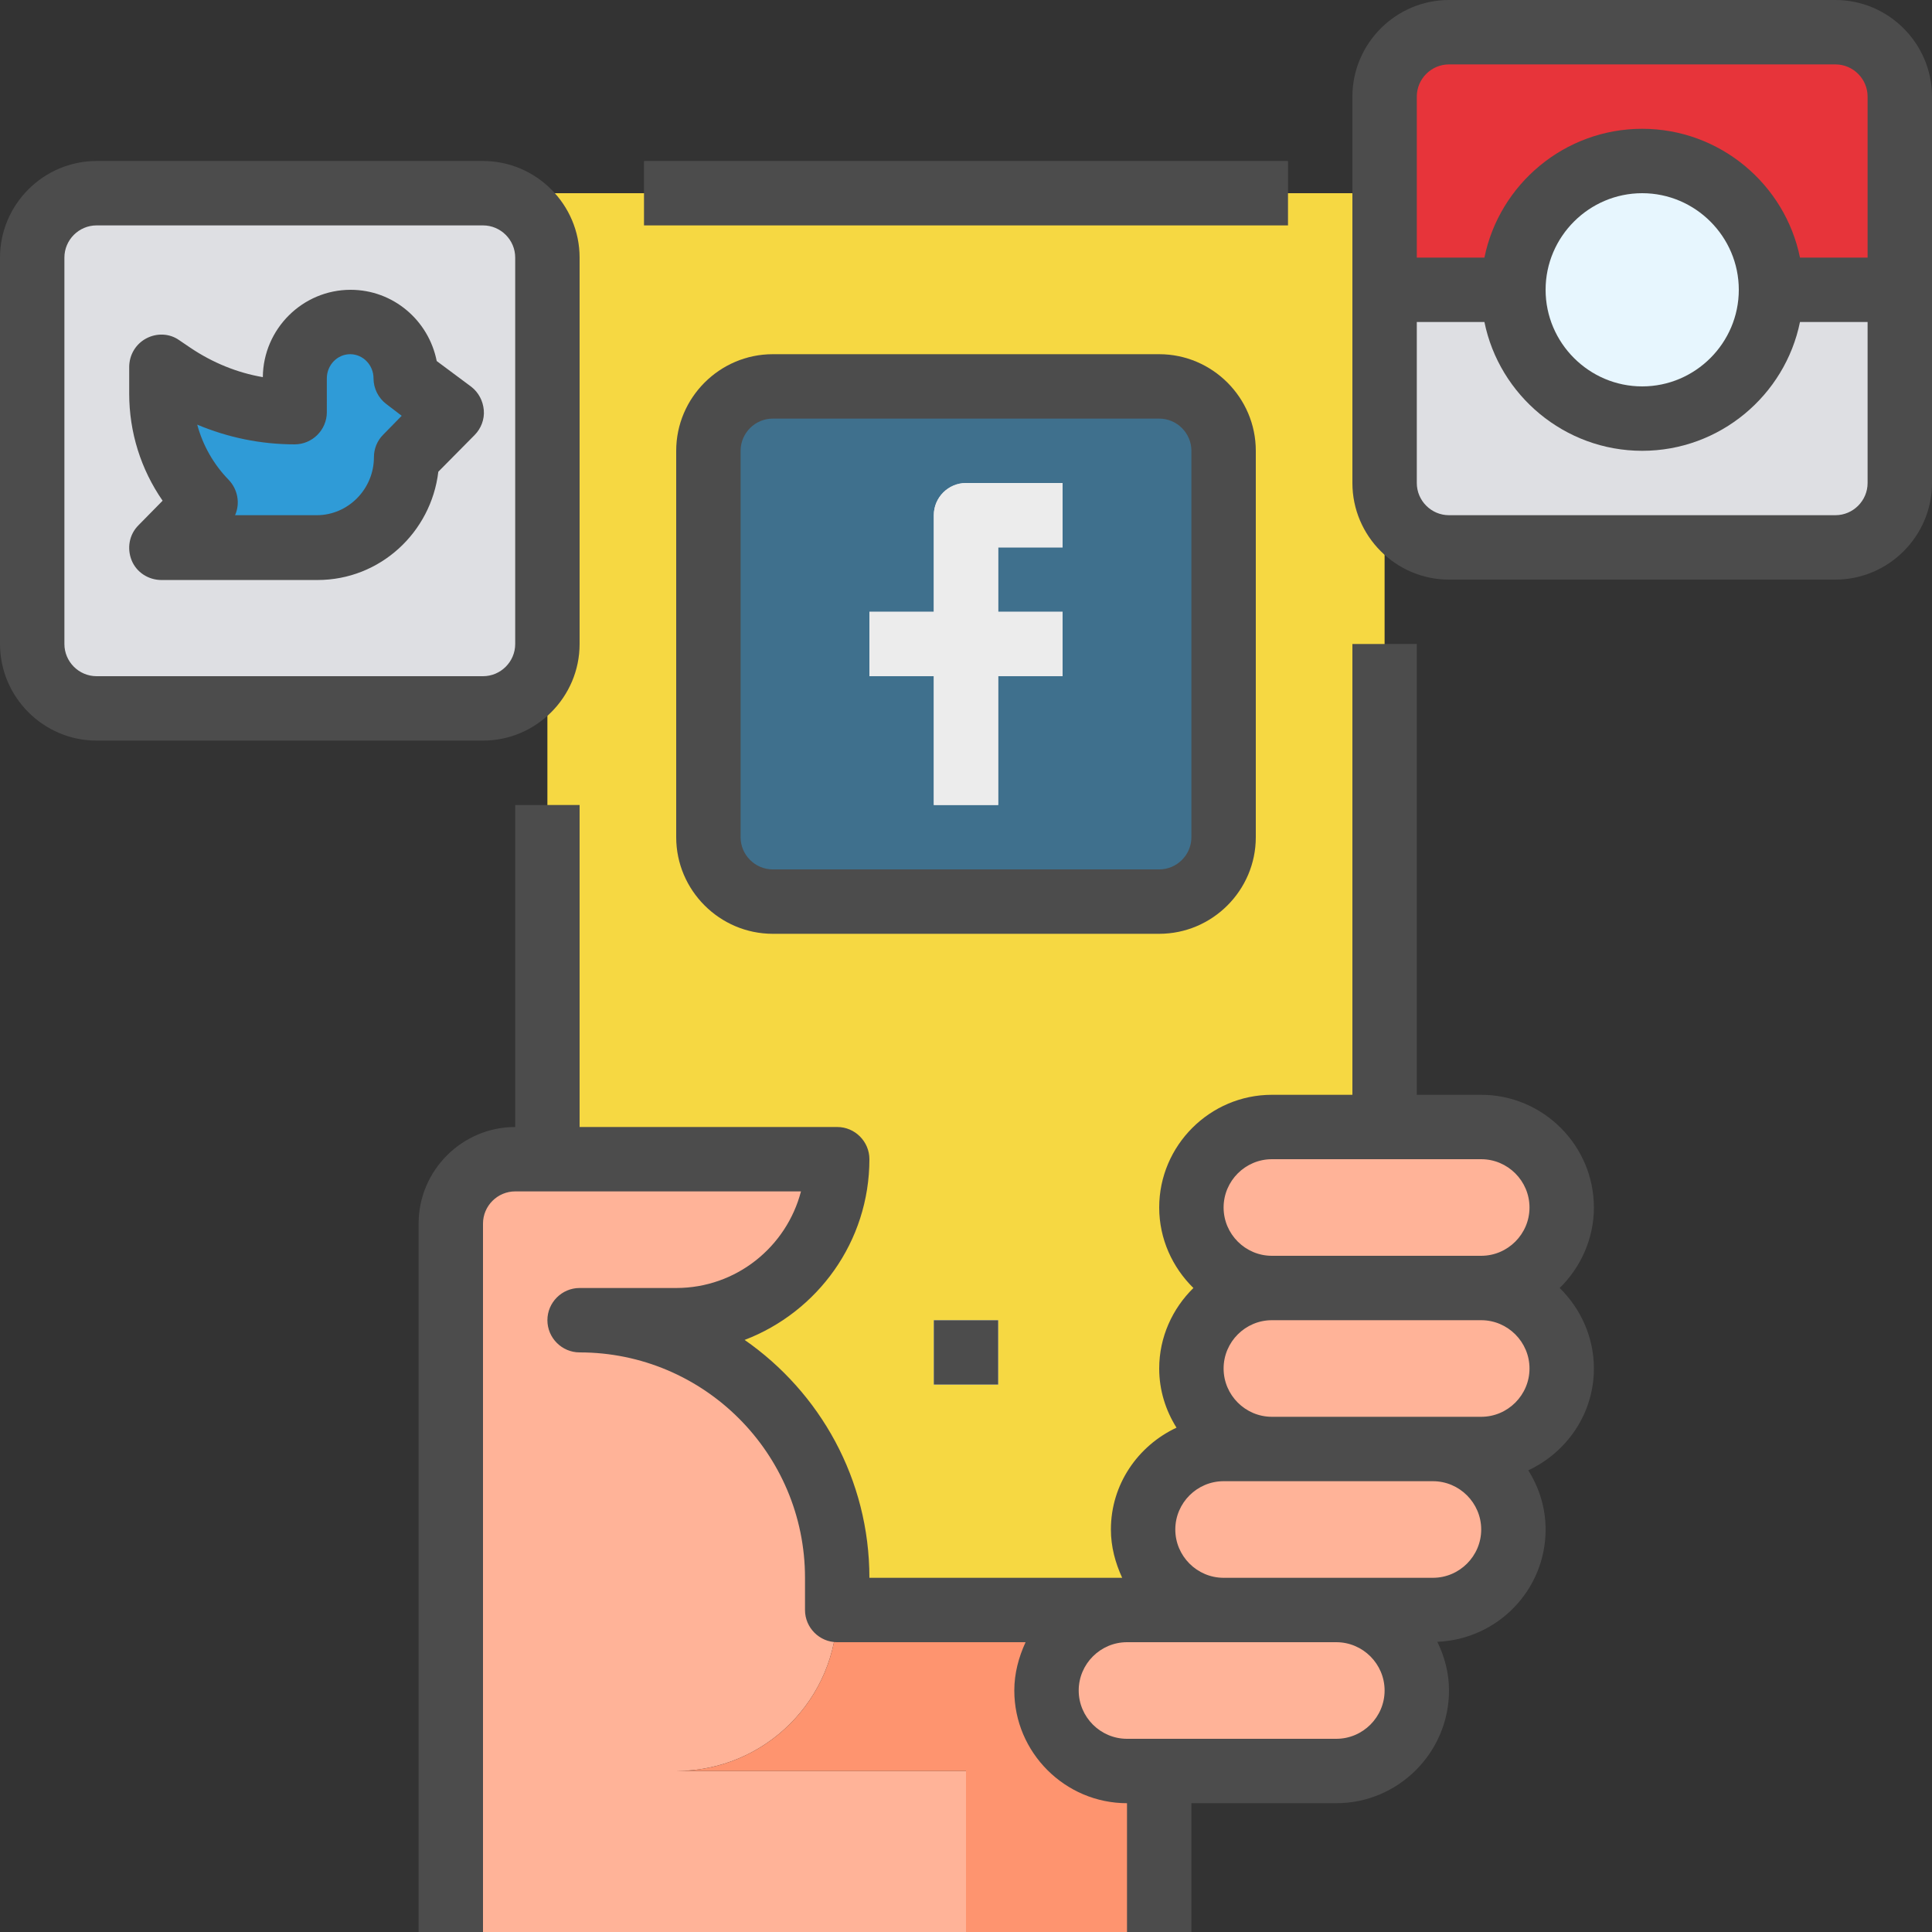 <?xml version="1.0" encoding="utf-8"?>
<!-- Generator: Adobe Illustrator 22.0.0, SVG Export Plug-In . SVG Version: 6.00 Build 0)  -->
<svg version="1.1" id="Capa_1" xmlns="http://www.w3.org/2000/svg" xmlns:xlink="http://www.w3.org/1999/xlink" x="0px" y="0px"
	 viewBox="0 0 480 480" style="enable-background:new 0 0 480 480;" xml:space="preserve">
<rect x="0" y="0" width="480" height="480" fill="#333333" stroke="none"/>
<style type="text/css">
	.st0{fill:#F6D842;}
	.st1{fill:#DEDFE3;}
	.st2{fill:#3F708D;}
	.st3{fill:#2F9BD7;}
	.st4{fill:#E7343A;}
	.st5{fill:#E7F6FE;}
	.st6{fill:#FFB398;}
	.st7{fill:#FE946F;}
	.st8{fill:#4C4C4C;}
	.st9{fill:#ECECEC;}
</style>
<rect x="136" y="48" class="st0" width="208" height="352"/>
<path class="st1" d="M120,176H24c-8.8,0-16-7.2-16-16V64c0-8.8,7.2-16,16-16h96c8.8,0,16,7.2,16,16v96C136,168.8,128.8,176,120,176z
	"/>
<path class="st2" d="M288,224h-96c-8.8,0-16-7.2-16-16v-96c0-8.8,7.2-16,16-16h96c8.8,0,16,7.2,16,16v96
	C304,216.8,296.8,224,288,224z"/>
<path class="st3" d="M40,91.2l2.8,1.9c9,6.1,19.6,9.3,30.4,9.3l0,0V94c0-7.7,6.2-14,13.8-14l0,0c7.6,0,13.8,6.3,13.8,14l11.1,8.4
	l-11.1,11.2l0,0c0,12.4-9.9,22.4-22.2,22.4H40l11.1-11.2l0,0C44,117.6,40,107.9,40,97.8V91.2z"/>
<g>
	<path class="st1" d="M264,136v-16h-24c-4.4,0-8,3.6-8,8v24h-16v16h16v32h16v-32h16v-16h-16v-16H264z"/>
	<path class="st1" d="M408,104c-17.7,0-32-14.3-32-32h-32v48c0,8.8,7.2,16,16,16h96c8.8,0,16-7.2,16-16V72h-32
		C440,89.7,425.7,104,408,104z"/>
</g>
<path class="st4" d="M456,8h-96c-8.8,0-16,7.2-16,16v48h32c0-17.7,14.3-32,32-32s32,14.3,32,32h32V24C472,15.2,464.8,8,456,8z"/>
<g>
	<circle class="st5" cx="408" cy="72" r="32"/>
	<rect x="232" y="328" class="st5" width="16" height="16"/>
</g>
<path class="st6" d="M168,440c22.1,0,40-17.9,40-40v-8c0-35.3-28.7-64-64-64h24c22.1,0,40-17.9,40-40h-80c-8.8,0-16,7.2-16,16v176
	h128v-40H168z"/>
<path class="st7" d="M208,400c0,22.1-17.9,40-40,40h72v40h48v-40h16v-40H208z"/>
<g>
	<path class="st6" d="M368,320h-52c-11,0-20-9-20-20l0,0c0-11,9-20,20-20h52c11,0,20,9,20,20l0,0C388,311,379,320,368,320z"/>
	<path class="st6" d="M368,360h-52c-11,0-20-9-20-20l0,0c0-11,9-20,20-20h52c11,0,20,9,20,20l0,0C388,351,379,360,368,360z"/>
	<path class="st6" d="M356,400h-52c-11,0-20-9-20-20l0,0c0-11,9-20,20-20h52c11,0,20,9,20,20l0,0C376,391,367,400,356,400z"/>
	<path class="st6" d="M332,440h-52c-11,0-20-9-20-20l0,0c0-11,9-20,20-20h52c11,0,20,9,20,20l0,0C352,431,343,440,332,440z"/>
</g>
<rect x="160" y="40" class="st8" width="160" height="16"/>
<path class="st8" d="M396,300c0-15.4-12.6-28-28-28h-16V160h-16v112h-20c-15.4,0-28,12.6-28,28c0,7.8,3.3,14.9,8.5,20
	c-5.2,5.1-8.5,12.2-8.5,20c0,5.4,1.6,10.4,4.3,14.7c-9.6,4.5-16.3,14.1-16.3,25.3c0,4.3,1.1,8.3,2.8,12H216
	c0-24.5-12.3-46.1-31-59.1c18.1-6.9,31-24.4,31-44.9c0-4.4-3.6-8-8-8h-64v-80h-16v80c-13.2,0-24,10.8-24,24v176h16V304
	c0-4.4,3.6-8,8-8h71c-3.6,13.8-16.1,24-31,24h-24c-4.4,0-8,3.6-8,8s3.6,8,8,8c30.9,0,56,25.1,56,56v8c0,4.4,3.6,8,8,8h46.8
	c-1.7,3.7-2.8,7.7-2.8,12c0,15.4,12.6,28,28,28v32h16v-32h32h4c15.4,0,28-12.6,28-28c0-4.4-1.1-8.4-2.9-12.1
	C372,407.3,384,395.1,384,380c0-5.4-1.6-10.4-4.3-14.7c9.6-4.5,16.3-14.1,16.3-25.3c0-7.8-3.3-14.9-8.5-20
	C392.7,314.9,396,307.8,396,300z M332,432h-4h-40h-8c-6.6,0-12-5.4-12-12s5.4-12,12-12h24h28c6.6,0,12,5.4,12,12S338.6,432,332,432z
	 M356,392h-24h-28c-6.6,0-12-5.4-12-12s5.4-12,12-12h12h40c6.6,0,12,5.4,12,12S362.6,392,356,392z M380,340c0,6.6-5.4,12-12,12h-12
	h-40c-6.6,0-12-5.4-12-12s5.4-12,12-12h52C374.6,328,380,333.4,380,340z M316,312c-6.6,0-12-5.4-12-12s5.4-12,12-12h52
	c6.6,0,12,5.4,12,12s-5.4,12-12,12H316z"/>
<path class="st8" d="M108.5,89.7C106.5,79.6,97.7,72,87.1,72c-11.9,0-21.7,9.7-21.8,21.7c-6.4-1.1-12.5-3.6-18-7.3l-2.8-1.9
	c-2.4-1.7-5.6-1.8-8.2-0.4c-2.6,1.4-4.2,4.1-4.2,7.1v6.6c0,9.6,2.9,18.8,8.3,26.6l-6,6.1c-2.3,2.3-2.9,5.7-1.7,8.7
	c1.2,3,4.2,4.9,7.4,4.9h38.8c15.5,0,28.2-11.8,30-26.9l9-9.1c1.6-1.6,2.5-3.9,2.3-6.2c-0.2-2.3-1.3-4.4-3.1-5.8L108.5,89.7z
	 M95.2,108c-1.5,1.5-2.3,3.5-2.3,5.6c0,7.9-6.4,14.4-14.2,14.4H58.4c1.3-2.9,0.7-6.4-1.6-8.8c-3.7-3.8-6.4-8.5-7.8-13.7
	c7.6,3.2,15.8,4.9,24.2,4.9c4.4,0,8-3.6,8-8V94c0-3.3,2.6-6,5.8-6s5.8,2.7,5.8,6c0,2.5,1.2,4.9,3.2,6.4l3.8,2.9L95.2,108z"/>
<path class="st9" d="M232,128v24h-16v16h16v32h16v-32h16v-16h-16v-16h16v-16h-24C235.6,120,232,123.6,232,128z"/>
<path class="st8" d="M312,208v-96c0-13.2-10.8-24-24-24h-96c-13.2,0-24,10.8-24,24v96c0,13.2,10.8,24,24,24h96
	C301.2,232,312,221.2,312,208z M184,208v-96c0-4.4,3.6-8,8-8h96c4.4,0,8,3.6,8,8v96c0,4.4-3.6,8-8,8h-96
	C187.6,216,184,212.4,184,208z"/>
<path class="st8" d="M144,160V64c0-13.2-10.8-24-24-24H24C10.8,40,0,50.8,0,64v96c0,13.2,10.8,24,24,24h96
	C133.2,184,144,173.2,144,160z M16,160V64c0-4.4,3.6-8,8-8h96c4.4,0,8,3.6,8,8v96c0,4.4-3.6,8-8,8H24C19.6,168,16,164.4,16,160z"/>
<path class="st8" d="M456,0h-96c-13.2,0-24,10.8-24,24v96c0,13.2,10.8,24,24,24h96c13.2,0,24-10.8,24-24V24C480,10.8,469.2,0,456,0z
	 M360,16h96c4.4,0,8,3.6,8,8v40h-16.8c-3.7-18.2-19.9-32-39.2-32s-35.5,13.8-39.2,32H352V24C352,19.6,355.6,16,360,16z M432,72
	c0,13.2-10.8,24-24,24s-24-10.8-24-24s10.8-24,24-24S432,58.8,432,72z M456,128h-96c-4.4,0-8-3.6-8-8V80h16.8
	c3.7,18.2,19.9,32,39.2,32s35.5-13.8,39.2-32H464v40C464,124.4,460.4,128,456,128z"/>
<rect x="232" y="328" class="st8" width="16" height="16"/>
</svg>
